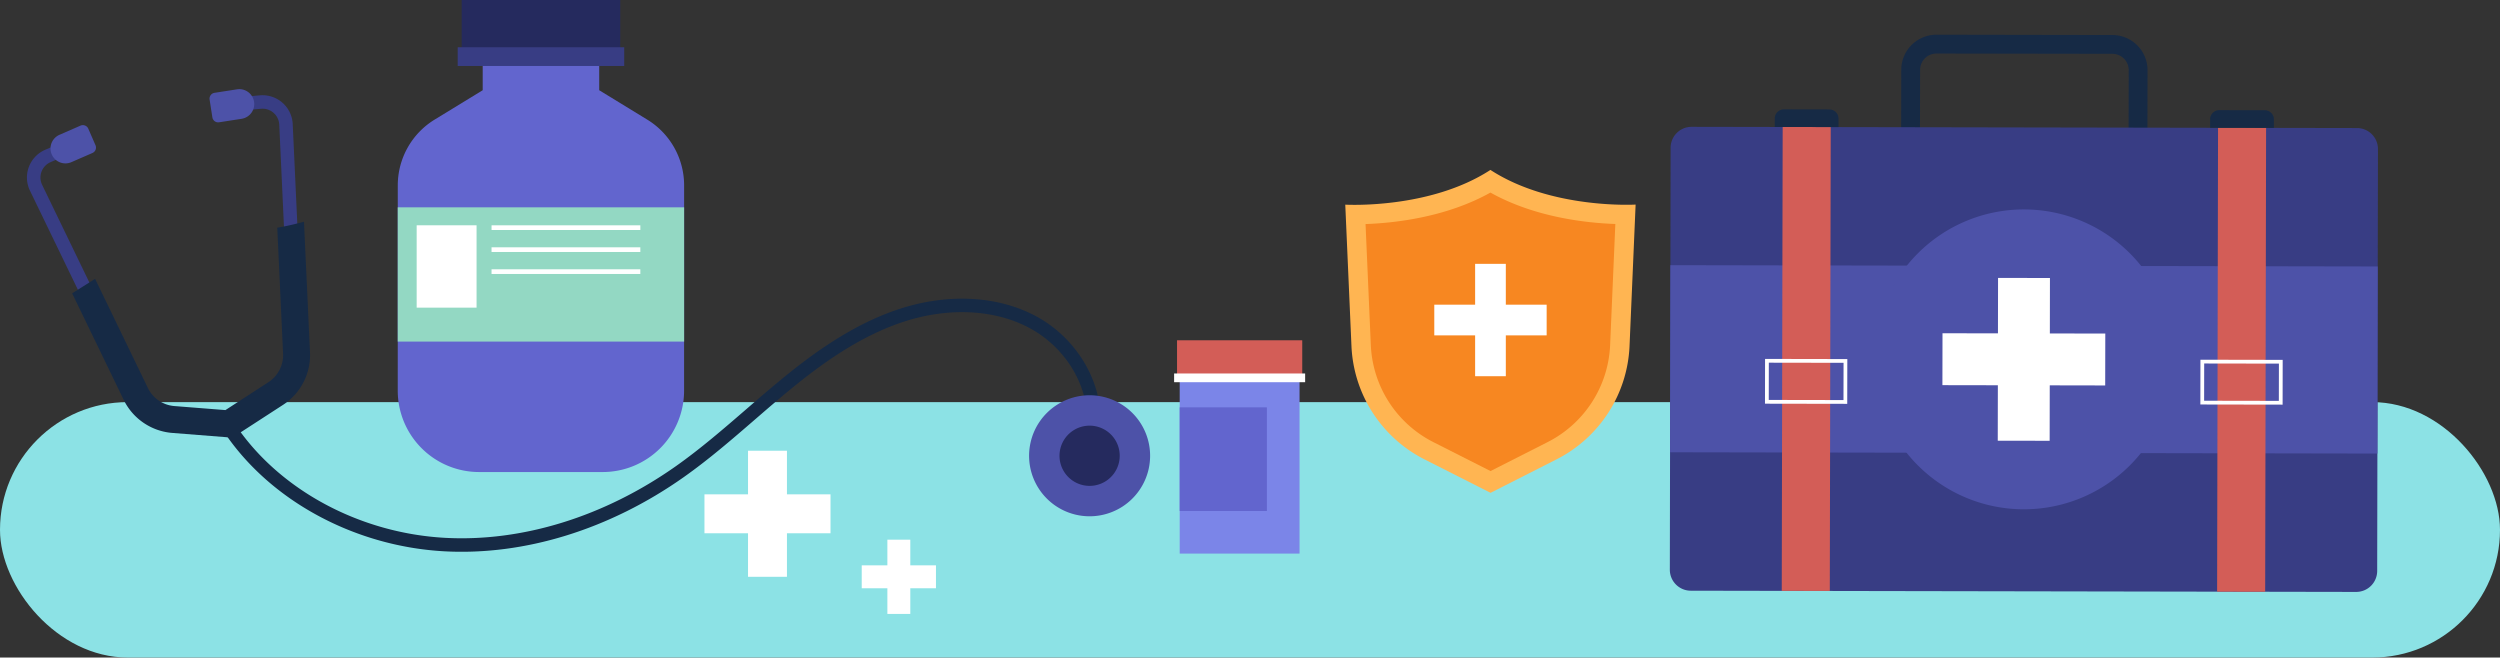 <svg xmlns="http://www.w3.org/2000/svg" width="505" height="132.823" viewBox="0 0 505 132.823">
  <rect x="0" y="0" width="505" height="132.823" fill="#333333" stroke="none"/>
  <g id="img15" transform="translate(-810 -3791)">
    <rect id="Rectángulo_401121" data-name="Rectángulo 401121" width="505" height="51.595" rx="25.798" transform="translate(810 3872.228)" fill="#8ce2e5"/>
    <g id="Grupo_1122337" data-name="Grupo 1122337" transform="translate(-7225.805 11678.453)">
      <path id="Trazado_911824" data-name="Trazado 911824" d="M446.213,23.79,396.464,23.7l.031-16.51A7.1,7.1,0,0,1,403.6.109l35.561.064a7.1,7.1,0,0,1,7.08,7.108ZM400.273,19.9l42.144.077.024-12.708a3.3,3.3,0,0,0-3.286-3.3L403.6,3.911A3.3,3.3,0,0,0,400.3,7.2Z" transform="translate(8023.366 -7880.55)" fill="#162a45"/>
      <path id="Trazado_911825" data-name="Trazado 911825" d="M497.5,15.4l-134.409-.246a4.238,4.238,0,0,0-4.246,4.231l-.156,85.226a4.239,4.239,0,0,0,4.231,4.247l134.407.246a4.24,4.24,0,0,0,4.247-4.231l.156-85.228A4.239,4.239,0,0,0,497.5,15.4" transform="translate(8014.422 -7876.988)" fill="#383d84"/>
      <rect id="Rectángulo_410558" data-name="Rectángulo 410558" width="37.792" height="142.886" transform="translate(8373.151 -7796.097) rotate(-89.895)" fill="#4d52a8"/>
      <path id="Trazado_911826" data-name="Trazado 911826" d="M452.6,58.986a30.286,30.286,0,1,1-30.23-30.341A30.286,30.286,0,0,1,452.6,58.986" transform="translate(8022.316 -7873.793)" fill="#4d52a8"/>
      <path id="Trazado_911827" data-name="Trazado 911827" d="M436.11,51.07l-11.2-.021.02-11.2-10.483-.019-.021,11.2-11.2-.021-.019,10.484,11.2.02-.021,11.2,10.484.019.02-11.2,11.2.021Z" transform="translate(8024.965 -7871.144)" fill="#fff"/>
      <rect id="Rectángulo_410559" data-name="Rectángulo 410559" width="93.704" height="9.707" transform="matrix(0.002, -1, 1, 0.002, 8483.663, -7767.938)" fill="#d35d57"/>
      <path id="Trazado_911828" data-name="Trazado 911828" d="M457.973,12.447l-9.189-.017a1.845,1.845,0,0,0-1.848,1.842l0,1.715,12.878.023,0-1.715a1.845,1.845,0,0,0-1.841-1.848" transform="translate(8035.315 -7877.633)" fill="#162a45"/>
      <rect id="Rectángulo_410560" data-name="Rectángulo 410560" width="93.704" height="9.707" transform="matrix(0.002, -1, 1, 0.002, 8395.718, -7768.1)" fill="#d35d57"/>
      <path id="Trazado_911829" data-name="Trazado 911829" d="M386.864,12.317l-9.189-.017a1.845,1.845,0,0,0-1.848,1.842l0,1.714,12.878.025,0-1.715a1.845,1.845,0,0,0-1.842-1.848" transform="translate(8018.479 -7877.664)" fill="#162a45"/>
      <path id="Trazado_911830" data-name="Trazado 911830" d="M461.954,62.266l-16.615-.03.016-9.044,16.615.031ZM446.1,61.477l15.093.027.014-7.523-15.093-.027Z" transform="translate(8034.938 -7867.982)" fill="#fff"/>
      <path id="Trazado_911831" data-name="Trazado 911831" d="M390.845,62.136l-16.615-.03.016-9.044,16.616.031Zm-15.853-.789,15.095.027.014-7.523-15.095-.027Z" transform="translate(8018.102 -7868.013)" fill="#fff"/>
    </g>
    <g id="Grupo_1122335" data-name="Grupo 1122335" transform="translate(-7203.422 11659.793)">
      <path id="Trazado_911832" data-name="Trazado 911832" d="M110.748,20.813l-9.707-5.939V6.792H77.507v8.08L67.8,20.805a15.57,15.57,0,0,0-7.448,13.283l-.007,41.46A16.447,16.447,0,0,0,76.784,92L89.26,92h12.477a16.446,16.446,0,0,0,16.449-16.444l.006-41.46a15.567,15.567,0,0,0-7.444-13.284" transform="translate(8033.422 -7865.44)" fill="#6265ce"/>
      <rect id="Rectángulo_410561" data-name="Rectángulo 410561" width="57.846" height="27.118" transform="translate(8093.766 -7826.911)" fill="#93d8c3"/>
      <rect id="Rectángulo_410562" data-name="Rectángulo 410562" width="12.099" height="16.635" transform="translate(8097.59 -7823.284)" fill="#fff"/>
      <rect id="Rectángulo_410563" data-name="Rectángulo 410563" width="30.057" height="0.946" transform="translate(8112.715 -7823.28)" fill="#fff"/>
      <rect id="Rectángulo_410564" data-name="Rectángulo 410564" width="30.057" height="0.946" transform="translate(8112.713 -7818.838)" fill="#fff"/>
      <rect id="Rectángulo_410565" data-name="Rectángulo 410565" width="30.057" height="0.946" transform="translate(8112.713 -7814.396)" fill="#fff"/>
      <rect id="Rectángulo_410566" data-name="Rectángulo 410566" width="32.034" height="11.153" transform="translate(8106.68 -7868.792)" fill="#252a5e"/>
      <rect id="Rectángulo_410567" data-name="Rectángulo 410567" width="33.64" height="3.78" transform="translate(8105.876 -7859.246)" fill="#383d84"/>
    </g>
    <rect id="Rectángulo_410568" data-name="Rectángulo 410568" width="24.209" height="38.301" transform="translate(1048.299 3864.524)" fill="#7b85e8"/>
    <rect id="Rectángulo_410569" data-name="Rectángulo 410569" width="25.293" height="7.588" transform="translate(1047.76 3859.736)" fill="#d35d57"/>
    <rect id="Rectángulo_410570" data-name="Rectángulo 410570" width="26.467" height="1.762" transform="translate(1047.172 3866.443)" fill="#fff"/>
    <rect id="Rectángulo_410571" data-name="Rectángulo 410571" width="17.615" height="20.934" transform="translate(1048.297 3873.286)" fill="#6265ce"/>
    <path id="Trazado_911833" data-name="Trazado 911833" d="M297.672,3.19c-12.3,8.014-29.322,7.018-29.322,7.018L269.6,38.776a26.974,26.974,0,0,0,14.761,22.889l13.335,6.754,13.331-6.762a26.975,26.975,0,0,0,14.746-22.9L327,10.191s-17.023,1.006-29.327-7" transform="translate(813.395 3822.133)" fill="#ffb552"/>
    <path id="Trazado_911834" data-name="Trazado 911834" d="M287.553,59.759A23.082,23.082,0,0,1,274.938,40.2L273.87,15.72c5.829-.208,16.263-1.344,25.227-6.36,8.968,5.011,19.4,6.141,25.231,6.345l-1.053,24.477a23.082,23.082,0,0,1-12.6,19.568l-11.559,5.863Z" transform="translate(811.97 3820.541)" fill="#f78721"/>
    <path id="Trazado_911835" data-name="Trazado 911835" d="M315.282,37.012l-8.249,0,0-8.249-6.2,0,0,8.249-8.249,0v6.2l8.249,0,0,8.249,6.2,0,0-8.249,8.249,0Z" transform="translate(807.142 3815.534)" fill="#fff"/>
    <g id="Grupo_1122336" data-name="Grupo 1122336" transform="translate(-7217.981 11675.444)">
      <path id="Trazado_911836" data-name="Trazado 911836" d="M68.378,87.7C54.129,84.592,41.353,76.451,33.7,65.243l2.248-1.537c8.861,12.976,24.994,21.624,42.1,22.573,15.653.868,32.237-4.274,46.7-14.477,4.939-3.484,9.617-7.53,14.14-11.442,2.271-1.964,4.618-4,6.981-5.94,6.07-5,14.266-11.139,23.839-14.31,9.878-3.274,19.993-2.767,27.752,1.393,9.027,4.838,14.4,14.98,12.772,24.118l-2.68-.478c1.426-8.01-3.358-16.943-11.378-21.241-7.1-3.805-16.437-4.247-25.61-1.209-9.145,3.03-17.076,8.982-22.965,13.828-2.335,1.924-4.67,3.943-6.93,5.9-4.573,3.955-9.3,8.046-14.351,11.608C111.355,84.583,94.159,89.9,77.9,89a60.181,60.181,0,0,1-9.518-1.3" transform="translate(8039.771 -7862.084)" fill="#162a45"/>
      <path id="Trazado_911837" data-name="Trazado 911837" d="M194.506,69.219a12.223,12.223,0,1,1-9.336-14.547,12.223,12.223,0,0,1,9.336,14.547" transform="translate(8065.517 -7858.991)" fill="#4d52a8"/>
      <path id="Trazado_911838" data-name="Trazado 911838" d="M187.533,66.936a6.082,6.082,0,1,1-4.646-7.24,6.082,6.082,0,0,1,4.646,7.24" transform="translate(8066.491 -7858.018)" fill="#252a5e"/>
      <path id="Trazado_911839" data-name="Trazado 911839" d="M27.317,69.855a10.635,10.635,0,0,1-6.561-5.548L.614,22.678a6.1,6.1,0,0,1,3.074-8.263L9.7,11.823l1.079,2.5L4.769,16.915a3.383,3.383,0,0,0-1.7,4.578L23.207,63.122a7.893,7.893,0,0,0,6.46,4.414l10.783.85L49.524,62.5A7.891,7.891,0,0,0,53.1,55.539l-2.132-46.2a3.382,3.382,0,0,0-3.679-3.212l-6.515.584L40.53,4l6.515-.584a6.105,6.105,0,0,1,6.642,5.8l2.132,46.2a10.621,10.621,0,0,1-4.813,9.369l-9.848,6.389-11.7-.922a10.526,10.526,0,0,1-2.137-.395" transform="translate(8033.422 -7868.6)" fill="#383d84"/>
      <path id="Trazado_911840" data-name="Trazado 911840" d="M55.732,51.3,54.514,24.9l-1.616.406c-.893.226-1.773.421-2.617.578l-1.162.22L50.292,51.55A6.526,6.526,0,0,1,47.336,57.3L38.649,62.94l-10.323-.814a6.524,6.524,0,0,1-5.342-3.65L12.318,36.428,7.684,39.354l10.4,21.493A11.971,11.971,0,0,0,27.9,67.554l12.163.959L50.3,61.874A11.989,11.989,0,0,0,55.732,51.3" transform="translate(8034.87 -7864.547)" fill="#162a45"/>
      <path id="Trazado_911841" data-name="Trazado 911841" d="M10.067,8.574,5.846,10.415a3.013,3.013,0,1,0,2.409,5.523L12.476,14.1a1.188,1.188,0,0,0,.613-1.564L11.63,9.187a1.187,1.187,0,0,0-1.563-.613" transform="translate(8034.183 -7867.643)" fill="#4d52a8"/>
      <path id="Trazado_911842" data-name="Trazado 911842" d="M32.042,3.1l4.55-.706a3.012,3.012,0,1,1,.925,5.953l-4.55.706a1.186,1.186,0,0,1-1.356-.991l-.56-3.606A1.188,1.188,0,0,1,32.042,3.1" transform="translate(8039.27 -7868.794)" fill="#4d52a8"/>
      <path id="Trazado_911843" data-name="Trazado 911843" d="M140.623,72.62h-8.8v-8.8H123.96v8.8h-8.8v7.864h8.8v8.8h7.864v-8.8h8.8Z" transform="translate(8055.121 -7857.214)" fill="#fff"/>
      <path id="Trazado_911844" data-name="Trazado 911844" d="M156.888,84.119h-5.183V78.937h-4.63v5.183h-5.183v4.631h5.183v5.183h4.63V88.751h5.183Z" transform="translate(8060.157 -7854.366)" fill="#fff"/>
    </g>
    <rect id="Rectángulo_410572" data-name="Rectángulo 410572" width="474.344" height="91.555" transform="translate(810 3819.451)" fill="none"/>
  </g>
</svg>
